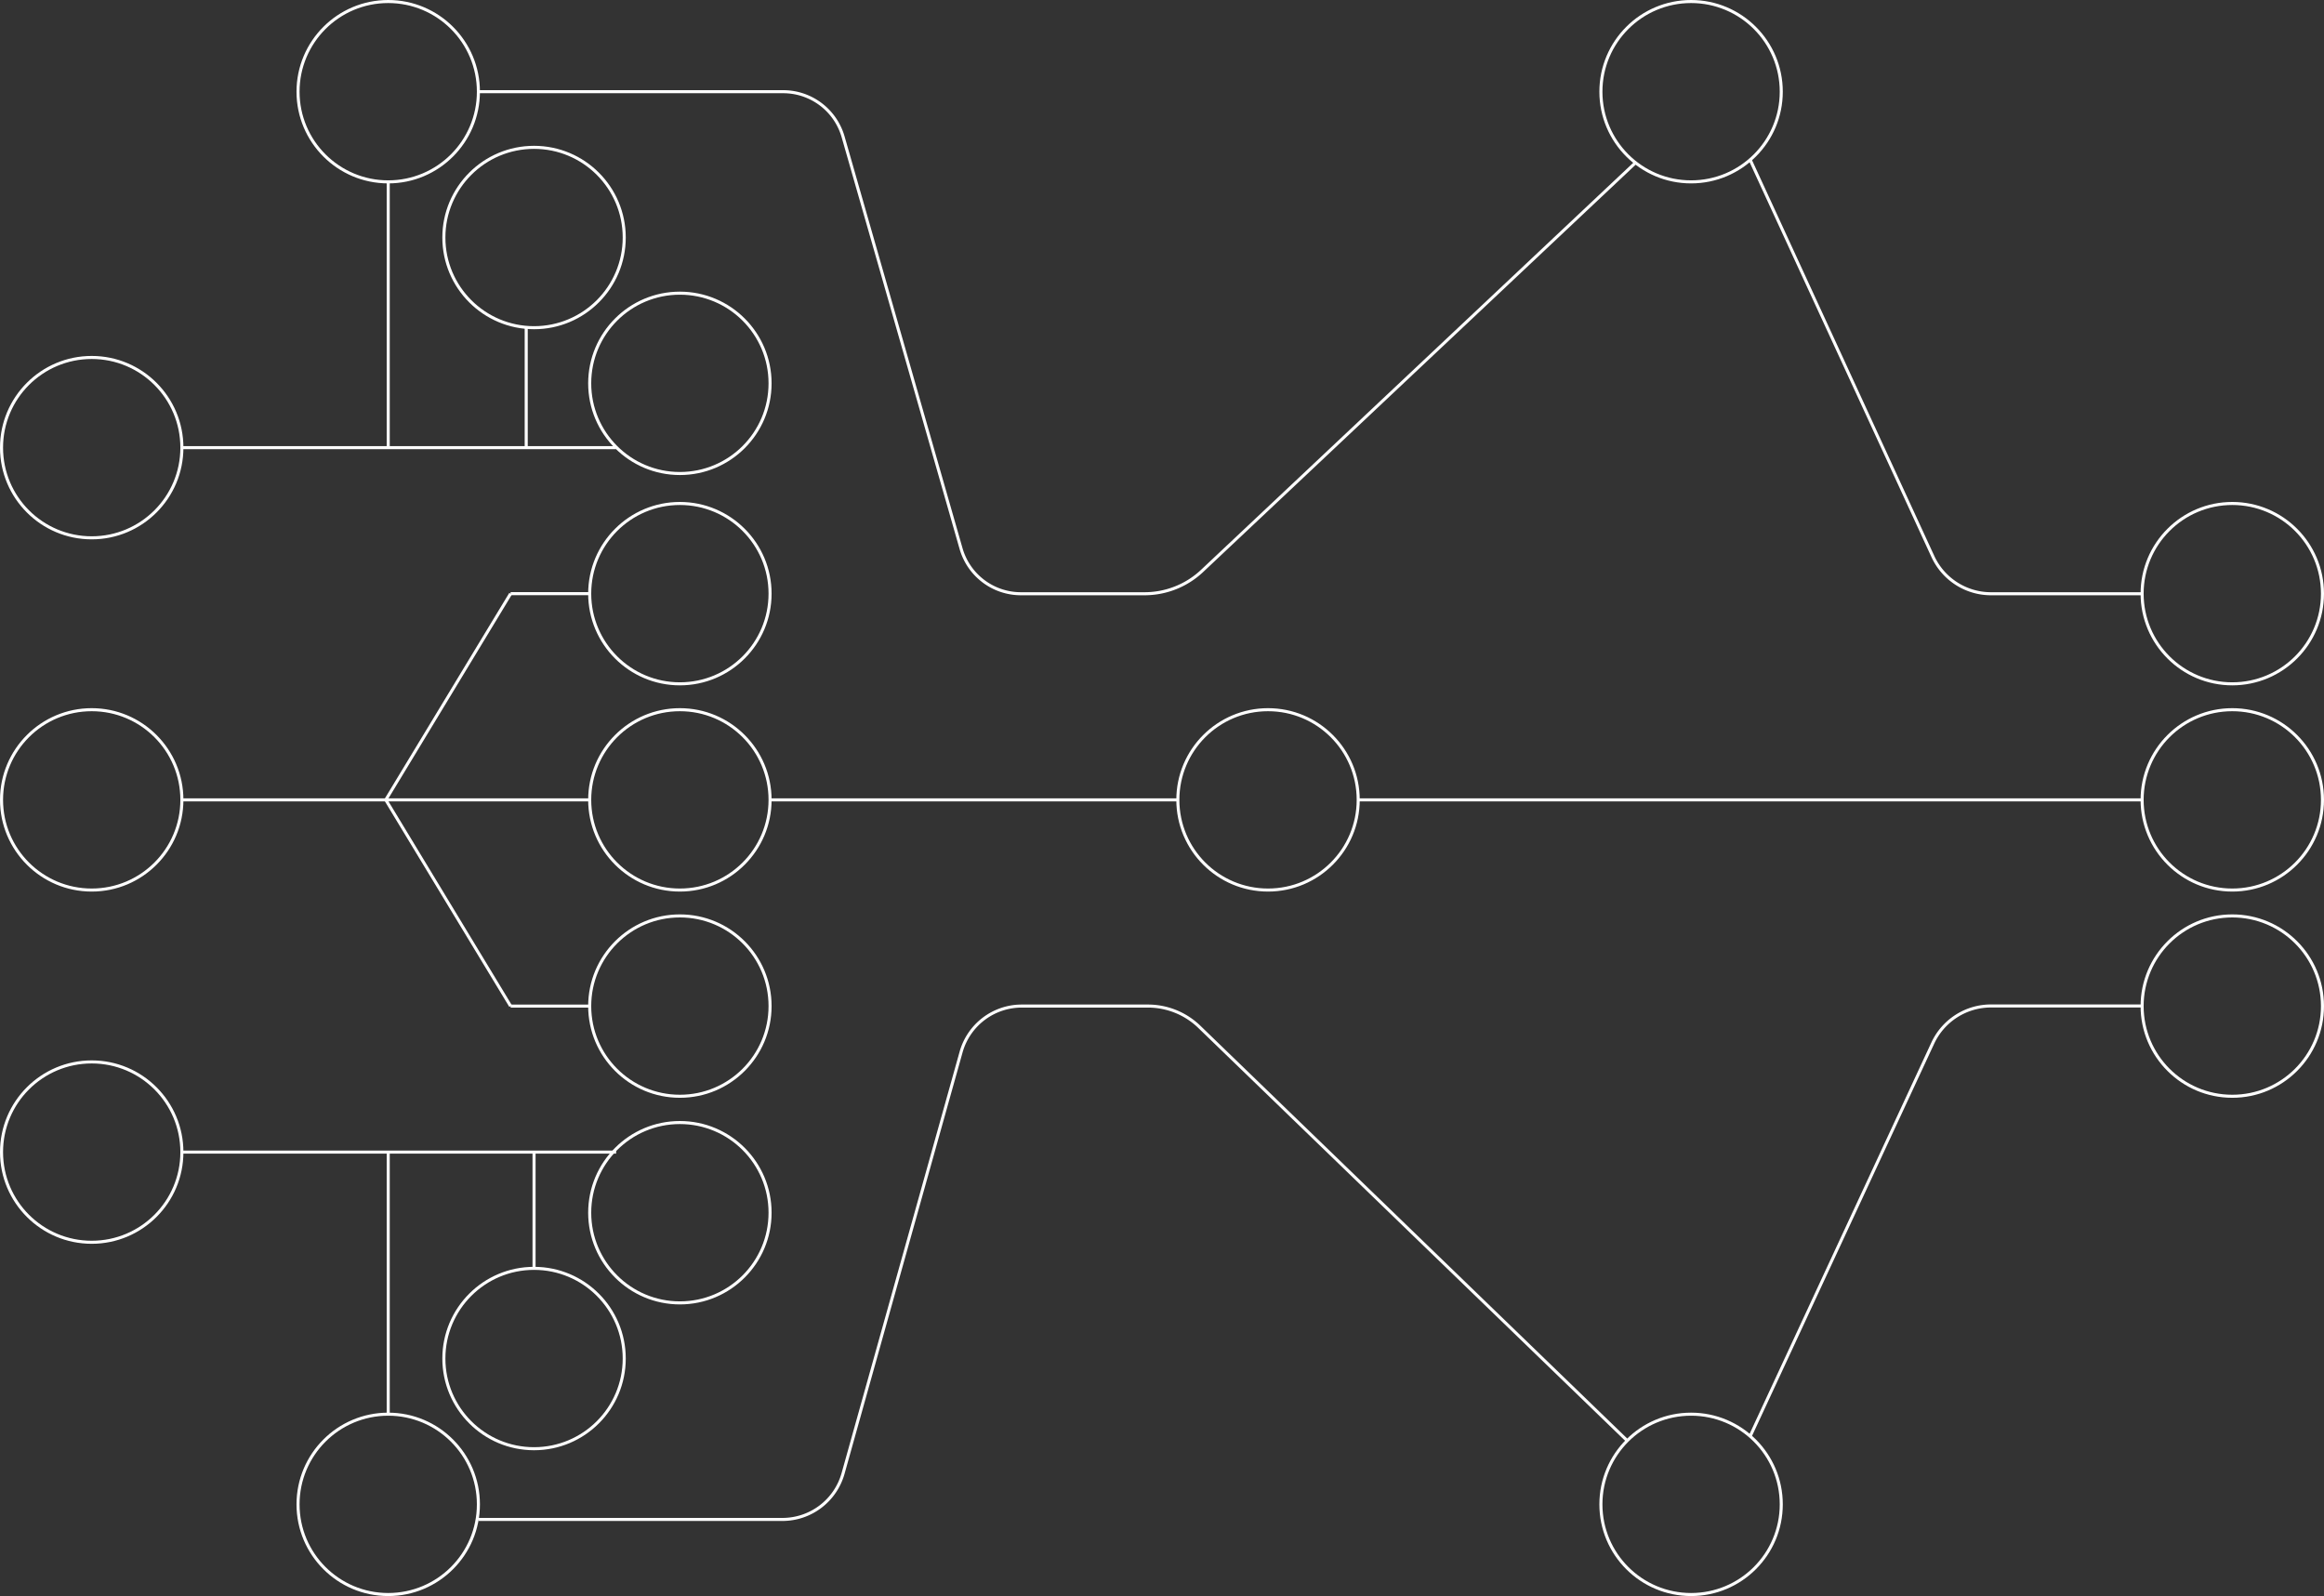 <svg id="Calque_1" data-name="Calque 1" xmlns="http://www.w3.org/2000/svg" viewBox="0 0 762.54 523.73"><rect x="0" y="0" width="762.54" height="523.73" fill="#333333" stroke="none"/><defs><style>.cls-1{fill:none;stroke:#fff;stroke-miterlimit:10;}</style></defs><title>test</title><circle class="cls-1" cx="30.09" cy="146.89" r="29.59"/><circle class="cls-1" cx="127.38" cy="30.09" r="29.59"/><circle class="cls-1" cx="175.23" cy="77.94" r="29.59"/><circle class="cls-1" cx="223.08" cy="125.79" r="29.59"/><circle class="cls-1" cx="223.08" cy="397.94" r="29.59"/><circle class="cls-1" cx="175.23" cy="445.79" r="29.59"/><circle class="cls-1" cx="127.38" cy="493.64" r="29.59"/><circle class="cls-1" cx="223.08" cy="194.8" r="29.59"/><circle class="cls-1" cx="223.08" cy="262.47" r="29.59"/><circle class="cls-1" cx="223.08" cy="330.14" r="29.59"/><circle class="cls-1" cx="554.87" cy="30.09" r="29.59"/><circle class="cls-1" cx="416.06" cy="262.47" r="29.59"/><circle class="cls-1" cx="554.87" cy="493.64" r="29.59"/><circle class="cls-1" cx="732.45" cy="194.8" r="29.59"/><circle class="cls-1" cx="732.45" cy="262.47" r="29.59"/><circle class="cls-1" cx="732.45" cy="330.14" r="29.59"/><circle class="cls-1" cx="30.09" cy="262.47" r="29.59"/><circle class="cls-1" cx="30.09" cy="378.05" r="29.59"/><path class="cls-1" d="M211.93,65.26h100a20.45,20.45,0,0,1,19.66,14.82l38.69,135.08A20.44,20.44,0,0,0,389.93,230h40.55a27.56,27.56,0,0,0,18.91-7.5L591.6,88.56" transform="translate(-54.95 -35.17)"/><line class="cls-1" x1="252.67" y1="262.47" x2="386.47" y2="262.47"/><line class="cls-1" x1="445.66" y1="262.47" x2="702.85" y2="262.47"/><path class="cls-1" d="M757.81,230H708.27a21,21,0,0,1-19.13-12.25L629.21,87.61" transform="translate(-54.95 -35.17)"/><path class="cls-1" d="M211.93,533.76h99.75a20.67,20.67,0,0,0,19.89-15.08L370.3,380.39a20.66,20.66,0,0,1,19.89-15.09h41.44a24.24,24.24,0,0,1,16.84,6.82l140.4,135.79" transform="translate(-54.95 -35.17)"/><path class="cls-1" d="M629.21,506.46l59.91-129a21.06,21.06,0,0,1,19.1-12.19h49.59" transform="translate(-54.95 -35.17)"/><line class="cls-1" x1="59.68" y1="146.89" x2="202.15" y2="146.89"/><line class="cls-1" x1="59.68" y1="262.47" x2="193.49" y2="262.47"/><line class="cls-1" x1="59.68" y1="378.05" x2="202.15" y2="378.05"/><line class="cls-1" x1="127.38" y1="146.89" x2="127.38" y2="59.68"/><line class="cls-1" x1="127.38" y1="378.05" x2="127.38" y2="464.04"/><line class="cls-1" x1="193.49" y1="194.8" x2="167.54" y2="194.8"/><line class="cls-1" x1="193.49" y1="330.14" x2="167.54" y2="330.14"/><line class="cls-1" x1="175.23" y1="416.2" x2="175.23" y2="378.05"/><line class="cls-1" x1="172.66" y1="107.53" x2="172.66" y2="146.89"/><line class="cls-1" x1="167.54" y1="194.8" x2="126.58" y2="262.47"/><line class="cls-1" x1="167.54" y1="330.14" x2="126.58" y2="262.47"/></svg>
